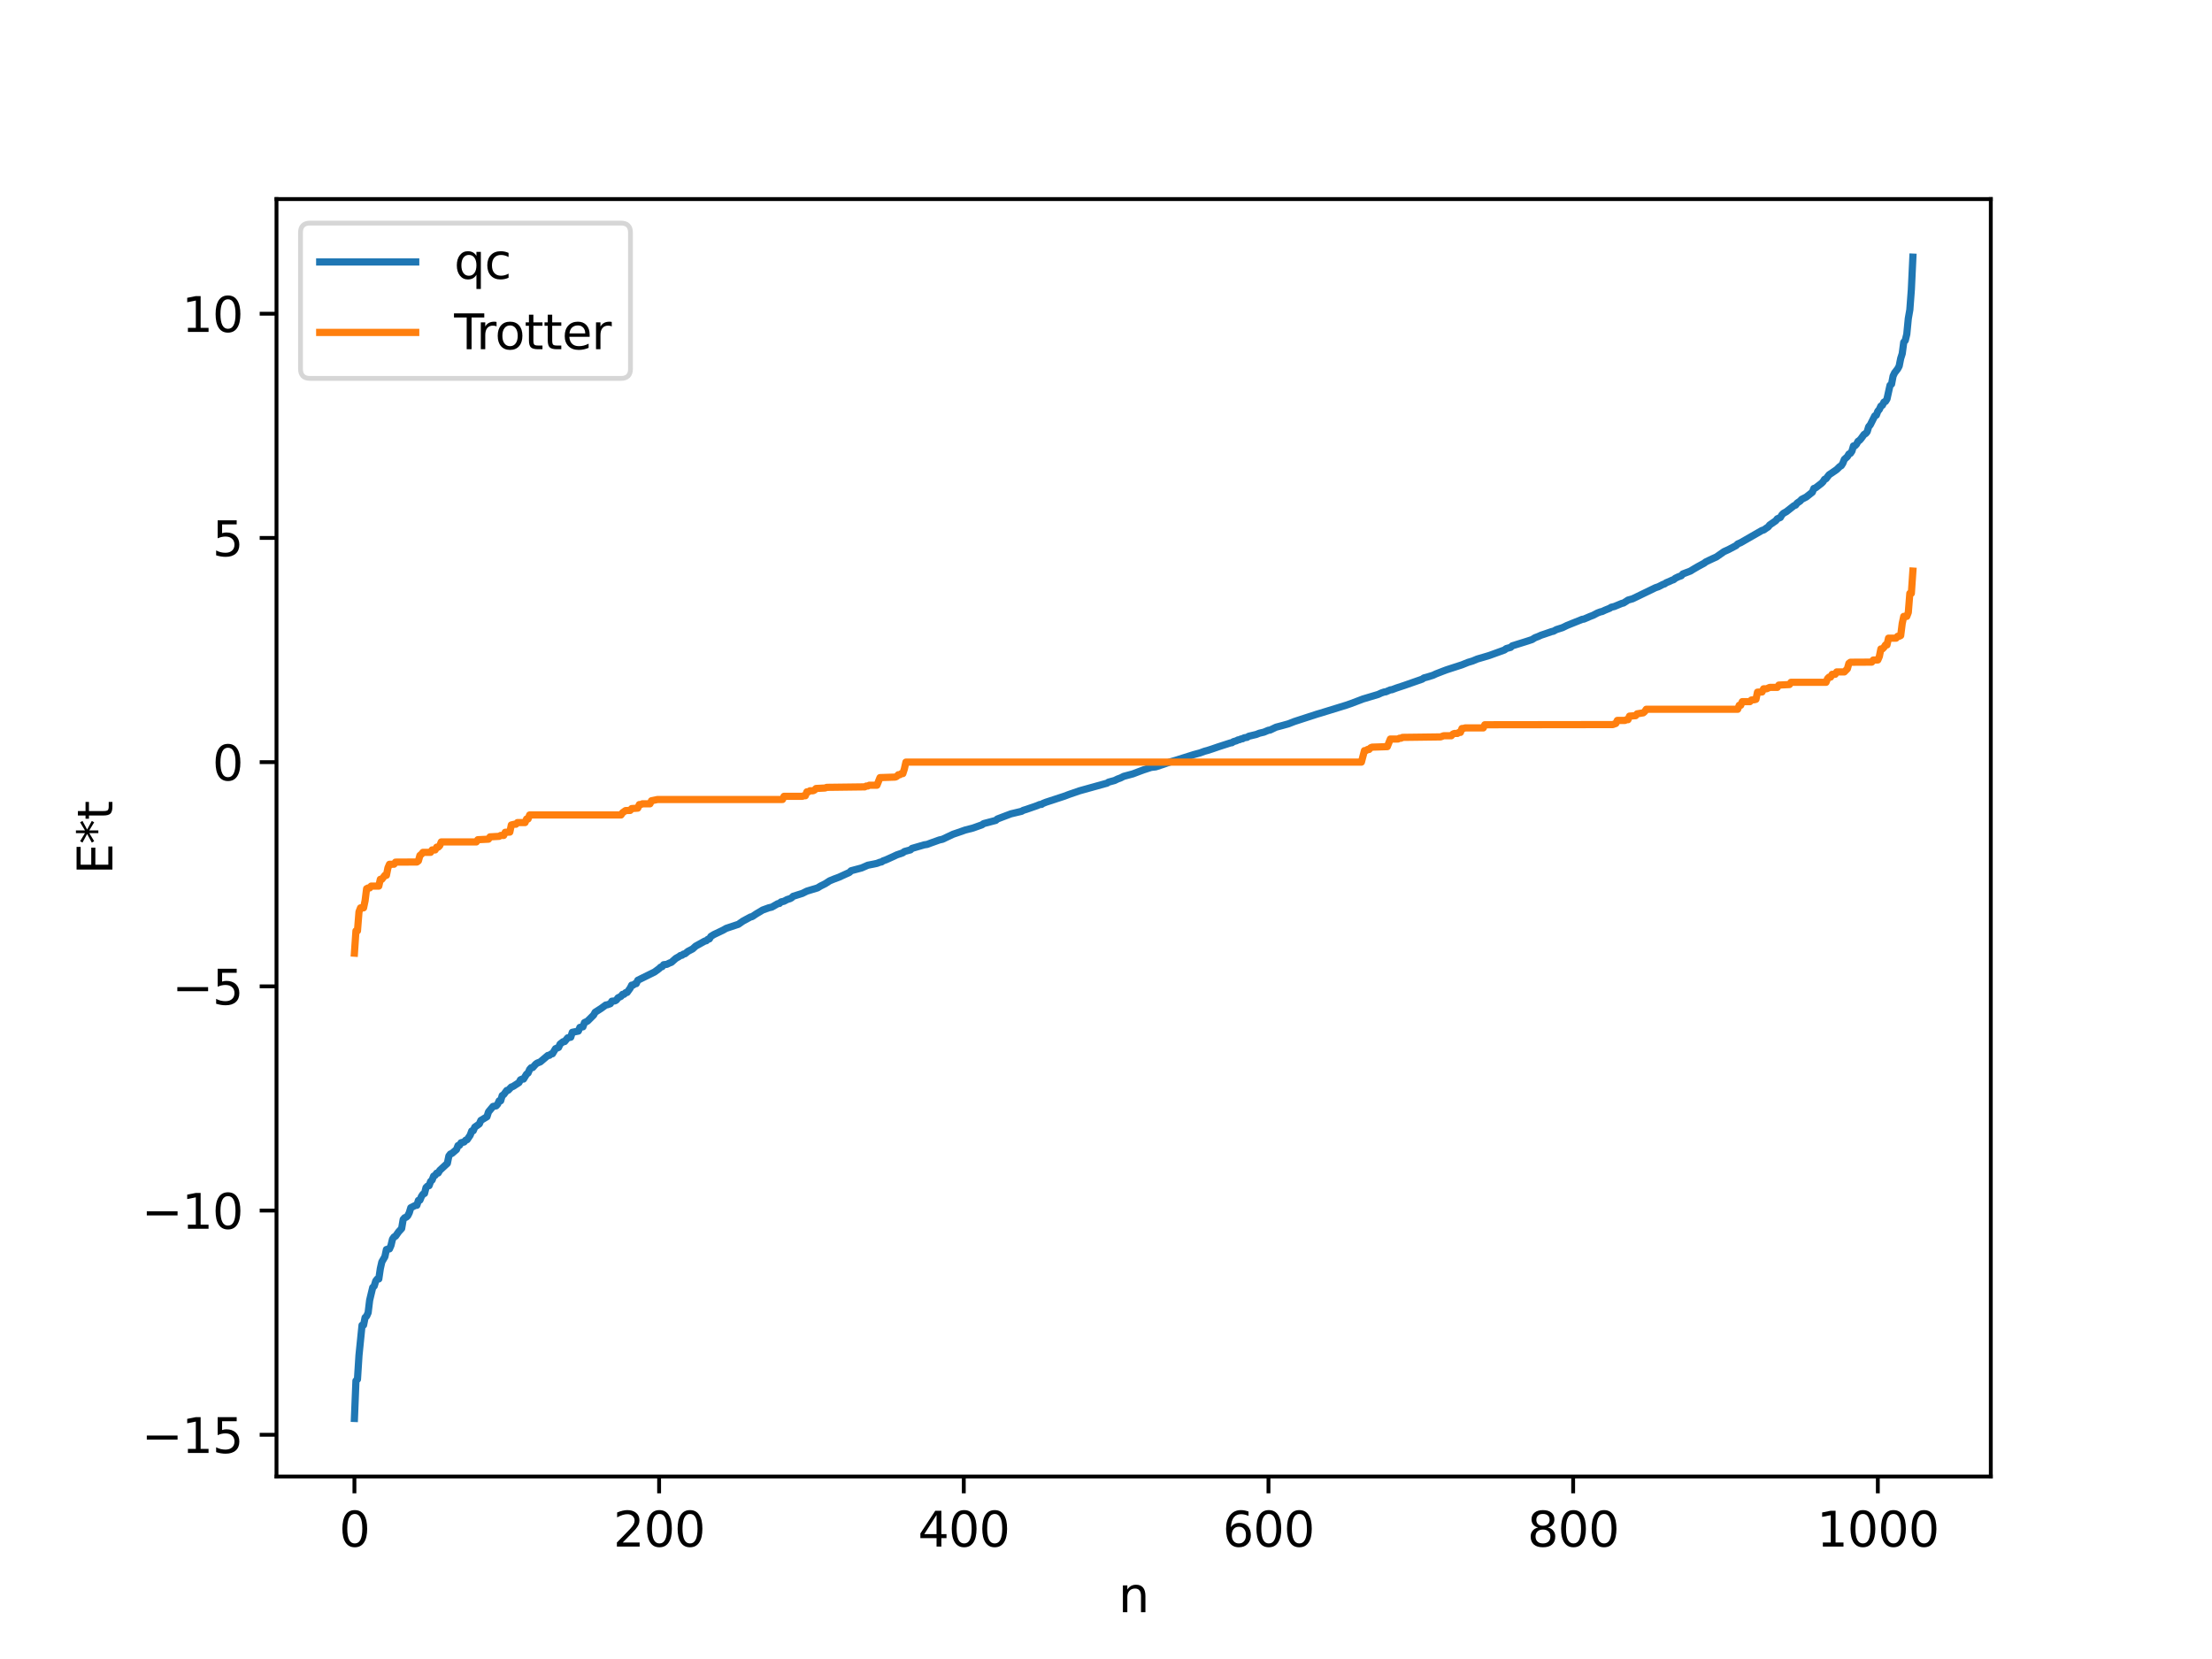 <?xml version="1.0" encoding="utf-8" standalone="no"?>
<!DOCTYPE svg PUBLIC "-//W3C//DTD SVG 1.1//EN"
  "http://www.w3.org/Graphics/SVG/1.1/DTD/svg11.dtd">
<svg xmlns:xlink="http://www.w3.org/1999/xlink" width="460.8pt" height="345.6pt" viewBox="0 0 460.8 345.6" xmlns="http://www.w3.org/2000/svg" version="1.1">
 <defs>
  <style type="text/css">*{stroke-linejoin: round; stroke-linecap: butt}</style>
 </defs>
 <g id="figure_1">
  <g id="patch_1">
   <path d="M 0 345.6 
L 460.8 345.6 
L 460.8 0 
L 0 0 
z
" style="fill: #ffffff"/>
  </g>
  <g id="axes_1">
   <g id="patch_2">
    <path d="M 57.6 307.584 
L 414.72 307.584 
L 414.72 41.472 
L 57.6 41.472 
z
" style="fill: #ffffff"/>
   </g>
   <g id="matplotlib.axis_1">
    <g id="xtick_1">
     <g id="line2d_1">
      <defs>
       <path id="mc51ba89c6d" d="M 0 0 
L 0 3.5 
" style="stroke: #000000; stroke-width: 0.8"/>
      </defs>
      <g>
       <use xlink:href="#mc51ba89c6d" x="73.833" y="307.584" style="stroke: #000000; stroke-width: 0.8"/>
      </g>
     </g>
     <g id="text_1">
      <!-- 0 -->
      <g transform="translate(70.651 322.182) scale(0.1 -0.1)">
       <defs>
        <path id="DejaVuSans-30" d="M 2034 4250 
Q 1547 4250 1301 3770 
Q 1056 3291 1056 2328 
Q 1056 1369 1301 889 
Q 1547 409 2034 409 
Q 2525 409 2770 889 
Q 3016 1369 3016 2328 
Q 3016 3291 2770 3770 
Q 2525 4250 2034 4250 
z
M 2034 4750 
Q 2819 4750 3233 4129 
Q 3647 3509 3647 2328 
Q 3647 1150 3233 529 
Q 2819 -91 2034 -91 
Q 1250 -91 836 529 
Q 422 1150 422 2328 
Q 422 3509 836 4129 
Q 1250 4750 2034 4750 
z
" transform="scale(0.016)"/>
       </defs>
       <use xlink:href="#DejaVuSans-30"/>
      </g>
     </g>
    </g>
    <g id="xtick_2">
     <g id="line2d_2">
      <g>
       <use xlink:href="#mc51ba89c6d" x="137.304" y="307.584" style="stroke: #000000; stroke-width: 0.8"/>
      </g>
     </g>
     <g id="text_2">
      <!-- 200 -->
      <g transform="translate(127.76 322.182) scale(0.1 -0.1)">
       <defs>
        <path id="DejaVuSans-32" d="M 1228 531 
L 3431 531 
L 3431 0 
L 469 0 
L 469 531 
Q 828 903 1448 1529 
Q 2069 2156 2228 2338 
Q 2531 2678 2651 2914 
Q 2772 3150 2772 3378 
Q 2772 3750 2511 3984 
Q 2250 4219 1831 4219 
Q 1534 4219 1204 4116 
Q 875 4013 500 3803 
L 500 4441 
Q 881 4594 1212 4672 
Q 1544 4750 1819 4750 
Q 2544 4750 2975 4387 
Q 3406 4025 3406 3419 
Q 3406 3131 3298 2873 
Q 3191 2616 2906 2266 
Q 2828 2175 2409 1742 
Q 1991 1309 1228 531 
z
" transform="scale(0.016)"/>
       </defs>
       <use xlink:href="#DejaVuSans-32"/>
       <use xlink:href="#DejaVuSans-30" x="63.623"/>
       <use xlink:href="#DejaVuSans-30" x="127.246"/>
      </g>
     </g>
    </g>
    <g id="xtick_3">
     <g id="line2d_3">
      <g>
       <use xlink:href="#mc51ba89c6d" x="200.775" y="307.584" style="stroke: #000000; stroke-width: 0.8"/>
      </g>
     </g>
     <g id="text_3">
      <!-- 400 -->
      <g transform="translate(191.231 322.182) scale(0.1 -0.1)">
       <defs>
        <path id="DejaVuSans-34" d="M 2419 4116 
L 825 1625 
L 2419 1625 
L 2419 4116 
z
M 2253 4666 
L 3047 4666 
L 3047 1625 
L 3713 1625 
L 3713 1100 
L 3047 1100 
L 3047 0 
L 2419 0 
L 2419 1100 
L 313 1100 
L 313 1709 
L 2253 4666 
z
" transform="scale(0.016)"/>
       </defs>
       <use xlink:href="#DejaVuSans-34"/>
       <use xlink:href="#DejaVuSans-30" x="63.623"/>
       <use xlink:href="#DejaVuSans-30" x="127.246"/>
      </g>
     </g>
    </g>
    <g id="xtick_4">
     <g id="line2d_4">
      <g>
       <use xlink:href="#mc51ba89c6d" x="264.246" y="307.584" style="stroke: #000000; stroke-width: 0.8"/>
      </g>
     </g>
     <g id="text_4">
      <!-- 600 -->
      <g transform="translate(254.702 322.182) scale(0.1 -0.1)">
       <defs>
        <path id="DejaVuSans-36" d="M 2113 2584 
Q 1688 2584 1439 2293 
Q 1191 2003 1191 1497 
Q 1191 994 1439 701 
Q 1688 409 2113 409 
Q 2538 409 2786 701 
Q 3034 994 3034 1497 
Q 3034 2003 2786 2293 
Q 2538 2584 2113 2584 
z
M 3366 4563 
L 3366 3988 
Q 3128 4100 2886 4159 
Q 2644 4219 2406 4219 
Q 1781 4219 1451 3797 
Q 1122 3375 1075 2522 
Q 1259 2794 1537 2939 
Q 1816 3084 2150 3084 
Q 2853 3084 3261 2657 
Q 3669 2231 3669 1497 
Q 3669 778 3244 343 
Q 2819 -91 2113 -91 
Q 1303 -91 875 529 
Q 447 1150 447 2328 
Q 447 3434 972 4092 
Q 1497 4750 2381 4750 
Q 2619 4750 2861 4703 
Q 3103 4656 3366 4563 
z
" transform="scale(0.016)"/>
       </defs>
       <use xlink:href="#DejaVuSans-36"/>
       <use xlink:href="#DejaVuSans-30" x="63.623"/>
       <use xlink:href="#DejaVuSans-30" x="127.246"/>
      </g>
     </g>
    </g>
    <g id="xtick_5">
     <g id="line2d_5">
      <g>
       <use xlink:href="#mc51ba89c6d" x="327.717" y="307.584" style="stroke: #000000; stroke-width: 0.8"/>
      </g>
     </g>
     <g id="text_5">
      <!-- 800 -->
      <g transform="translate(318.173 322.182) scale(0.1 -0.1)">
       <defs>
        <path id="DejaVuSans-38" d="M 2034 2216 
Q 1584 2216 1326 1975 
Q 1069 1734 1069 1313 
Q 1069 891 1326 650 
Q 1584 409 2034 409 
Q 2484 409 2743 651 
Q 3003 894 3003 1313 
Q 3003 1734 2745 1975 
Q 2488 2216 2034 2216 
z
M 1403 2484 
Q 997 2584 770 2862 
Q 544 3141 544 3541 
Q 544 4100 942 4425 
Q 1341 4750 2034 4750 
Q 2731 4750 3128 4425 
Q 3525 4100 3525 3541 
Q 3525 3141 3298 2862 
Q 3072 2584 2669 2484 
Q 3125 2378 3379 2068 
Q 3634 1759 3634 1313 
Q 3634 634 3220 271 
Q 2806 -91 2034 -91 
Q 1263 -91 848 271 
Q 434 634 434 1313 
Q 434 1759 690 2068 
Q 947 2378 1403 2484 
z
M 1172 3481 
Q 1172 3119 1398 2916 
Q 1625 2713 2034 2713 
Q 2441 2713 2670 2916 
Q 2900 3119 2900 3481 
Q 2900 3844 2670 4047 
Q 2441 4250 2034 4250 
Q 1625 4250 1398 4047 
Q 1172 3844 1172 3481 
z
" transform="scale(0.016)"/>
       </defs>
       <use xlink:href="#DejaVuSans-38"/>
       <use xlink:href="#DejaVuSans-30" x="63.623"/>
       <use xlink:href="#DejaVuSans-30" x="127.246"/>
      </g>
     </g>
    </g>
    <g id="xtick_6">
     <g id="line2d_6">
      <g>
       <use xlink:href="#mc51ba89c6d" x="391.188" y="307.584" style="stroke: #000000; stroke-width: 0.8"/>
      </g>
     </g>
     <g id="text_6">
      <!-- 1000 -->
      <g transform="translate(378.463 322.182) scale(0.1 -0.1)">
       <defs>
        <path id="DejaVuSans-31" d="M 794 531 
L 1825 531 
L 1825 4091 
L 703 3866 
L 703 4441 
L 1819 4666 
L 2450 4666 
L 2450 531 
L 3481 531 
L 3481 0 
L 794 0 
L 794 531 
z
" transform="scale(0.016)"/>
       </defs>
       <use xlink:href="#DejaVuSans-31"/>
       <use xlink:href="#DejaVuSans-30" x="63.623"/>
       <use xlink:href="#DejaVuSans-30" x="127.246"/>
       <use xlink:href="#DejaVuSans-30" x="190.869"/>
      </g>
     </g>
    </g>
    <g id="text_7">
     <!-- n -->
     <g transform="translate(232.991 335.861) scale(0.1 -0.1)">
      <defs>
       <path id="DejaVuSans-6e" d="M 3513 2113 
L 3513 0 
L 2938 0 
L 2938 2094 
Q 2938 2591 2744 2837 
Q 2550 3084 2163 3084 
Q 1697 3084 1428 2787 
Q 1159 2491 1159 1978 
L 1159 0 
L 581 0 
L 581 3500 
L 1159 3500 
L 1159 2956 
Q 1366 3272 1645 3428 
Q 1925 3584 2291 3584 
Q 2894 3584 3203 3211 
Q 3513 2838 3513 2113 
z
" transform="scale(0.016)"/>
      </defs>
      <use xlink:href="#DejaVuSans-6e"/>
     </g>
    </g>
   </g>
   <g id="matplotlib.axis_2">
    <g id="ytick_1">
     <g id="line2d_7">
      <defs>
       <path id="m33b3efc03b" d="M 0 0 
L -3.5 0 
" style="stroke: #000000; stroke-width: 0.8"/>
      </defs>
      <g>
       <use xlink:href="#m33b3efc03b" x="57.6" y="298.885" style="stroke: #000000; stroke-width: 0.8"/>
      </g>
     </g>
     <g id="text_8">
      <!-- −15 -->
      <g transform="translate(29.495 302.684) scale(0.1 -0.1)">
       <defs>
        <path id="DejaVuSans-2212" d="M 678 2272 
L 4684 2272 
L 4684 1741 
L 678 1741 
L 678 2272 
z
" transform="scale(0.016)"/>
        <path id="DejaVuSans-35" d="M 691 4666 
L 3169 4666 
L 3169 4134 
L 1269 4134 
L 1269 2991 
Q 1406 3038 1543 3061 
Q 1681 3084 1819 3084 
Q 2600 3084 3056 2656 
Q 3513 2228 3513 1497 
Q 3513 744 3044 326 
Q 2575 -91 1722 -91 
Q 1428 -91 1123 -41 
Q 819 9 494 109 
L 494 744 
Q 775 591 1075 516 
Q 1375 441 1709 441 
Q 2250 441 2565 725 
Q 2881 1009 2881 1497 
Q 2881 1984 2565 2268 
Q 2250 2553 1709 2553 
Q 1456 2553 1204 2497 
Q 953 2441 691 2322 
L 691 4666 
z
" transform="scale(0.016)"/>
       </defs>
       <use xlink:href="#DejaVuSans-2212"/>
       <use xlink:href="#DejaVuSans-31" x="83.789"/>
       <use xlink:href="#DejaVuSans-35" x="147.412"/>
      </g>
     </g>
    </g>
    <g id="ytick_2">
     <g id="line2d_8">
      <g>
       <use xlink:href="#m33b3efc03b" x="57.6" y="252.178" style="stroke: #000000; stroke-width: 0.8"/>
      </g>
     </g>
     <g id="text_9">
      <!-- −10 -->
      <g transform="translate(29.495 255.977) scale(0.1 -0.1)">
       <use xlink:href="#DejaVuSans-2212"/>
       <use xlink:href="#DejaVuSans-31" x="83.789"/>
       <use xlink:href="#DejaVuSans-30" x="147.412"/>
      </g>
     </g>
    </g>
    <g id="ytick_3">
     <g id="line2d_9">
      <g>
       <use xlink:href="#m33b3efc03b" x="57.6" y="205.471" style="stroke: #000000; stroke-width: 0.8"/>
      </g>
     </g>
     <g id="text_10">
      <!-- −5 -->
      <g transform="translate(35.858 209.27) scale(0.1 -0.1)">
       <use xlink:href="#DejaVuSans-2212"/>
       <use xlink:href="#DejaVuSans-35" x="83.789"/>
      </g>
     </g>
    </g>
    <g id="ytick_4">
     <g id="line2d_10">
      <g>
       <use xlink:href="#m33b3efc03b" x="57.6" y="158.764" style="stroke: #000000; stroke-width: 0.8"/>
      </g>
     </g>
     <g id="text_11">
      <!-- 0 -->
      <g transform="translate(44.237 162.564) scale(0.1 -0.1)">
       <use xlink:href="#DejaVuSans-30"/>
      </g>
     </g>
    </g>
    <g id="ytick_5">
     <g id="line2d_11">
      <g>
       <use xlink:href="#m33b3efc03b" x="57.6" y="112.058" style="stroke: #000000; stroke-width: 0.8"/>
      </g>
     </g>
     <g id="text_12">
      <!-- 5 -->
      <g transform="translate(44.237 115.857) scale(0.1 -0.1)">
       <use xlink:href="#DejaVuSans-35"/>
      </g>
     </g>
    </g>
    <g id="ytick_6">
     <g id="line2d_12">
      <g>
       <use xlink:href="#m33b3efc03b" x="57.6" y="65.351" style="stroke: #000000; stroke-width: 0.8"/>
      </g>
     </g>
     <g id="text_13">
      <!-- 10 -->
      <g transform="translate(37.875 69.15) scale(0.1 -0.1)">
       <use xlink:href="#DejaVuSans-31"/>
       <use xlink:href="#DejaVuSans-30" x="63.623"/>
      </g>
     </g>
    </g>
    <g id="text_14">
     <!-- E*t -->
     <g transform="translate(23.416 182.148) rotate(-90) scale(0.1 -0.1)">
      <defs>
       <path id="DejaVuSans-45" d="M 628 4666 
L 3578 4666 
L 3578 4134 
L 1259 4134 
L 1259 2753 
L 3481 2753 
L 3481 2222 
L 1259 2222 
L 1259 531 
L 3634 531 
L 3634 0 
L 628 0 
L 628 4666 
z
" transform="scale(0.016)"/>
       <path id="DejaVuSans-2a" d="M 3009 3897 
L 1888 3291 
L 3009 2681 
L 2828 2375 
L 1778 3009 
L 1778 1831 
L 1422 1831 
L 1422 3009 
L 372 2375 
L 191 2681 
L 1313 3291 
L 191 3897 
L 372 4206 
L 1422 3572 
L 1422 4750 
L 1778 4750 
L 1778 3572 
L 2828 4206 
L 3009 3897 
z
" transform="scale(0.016)"/>
       <path id="DejaVuSans-74" d="M 1172 4494 
L 1172 3500 
L 2356 3500 
L 2356 3053 
L 1172 3053 
L 1172 1153 
Q 1172 725 1289 603 
Q 1406 481 1766 481 
L 2356 481 
L 2356 0 
L 1766 0 
Q 1100 0 847 248 
Q 594 497 594 1153 
L 594 3053 
L 172 3053 
L 172 3500 
L 594 3500 
L 594 4494 
L 1172 4494 
z
" transform="scale(0.016)"/>
      </defs>
      <use xlink:href="#DejaVuSans-45"/>
      <use xlink:href="#DejaVuSans-2a" x="63.184"/>
      <use xlink:href="#DejaVuSans-74" x="113.184"/>
     </g>
    </g>
   </g>
   <g id="line2d_13">
    <path d="M 73.833 295.488 
L 74.15 287.635 
L 74.467 287.339 
L 74.785 282.322 
L 75.42 276.06 
L 75.737 276.044 
L 76.054 274.47 
L 76.372 274.174 
L 76.689 273.461 
L 77.006 270.845 
L 77.641 268.207 
L 77.958 267.906 
L 78.276 266.841 
L 78.593 266.438 
L 78.91 266.432 
L 79.228 264.272 
L 79.545 262.879 
L 80.18 261.786 
L 80.497 260.297 
L 81.132 260.169 
L 81.449 259.443 
L 81.767 258.126 
L 82.084 257.68 
L 82.401 257.513 
L 83.036 256.614 
L 83.671 255.915 
L 83.988 254.033 
L 84.305 253.676 
L 84.623 253.565 
L 84.94 253.269 
L 85.258 252.631 
L 85.575 251.59 
L 86.527 251.107 
L 86.844 251.08 
L 87.162 250.064 
L 87.479 250.015 
L 87.796 249.233 
L 88.114 248.768 
L 88.431 248.621 
L 88.748 247.397 
L 89.066 247.081 
L 89.383 246.999 
L 89.7 246.121 
L 90.018 245.824 
L 90.335 245.003 
L 90.653 244.84 
L 90.97 244.386 
L 91.287 244.359 
L 91.605 243.817 
L 93.191 242.348 
L 93.509 240.812 
L 93.826 240.402 
L 94.143 240.28 
L 95.096 239.467 
L 95.413 238.642 
L 95.73 238.58 
L 96.048 238.05 
L 96.682 237.898 
L 97 237.532 
L 97.317 237.415 
L 97.952 236.475 
L 98.269 235.605 
L 98.586 235.558 
L 98.904 234.805 
L 99.539 234.36 
L 99.856 234.122 
L 100.173 233.401 
L 101.443 232.635 
L 101.76 231.631 
L 102.712 230.486 
L 103.347 230.375 
L 103.664 230.023 
L 103.981 229.324 
L 104.299 229.316 
L 104.616 228.224 
L 104.934 228.019 
L 105.568 227.163 
L 105.886 227.101 
L 106.52 226.443 
L 106.838 226.344 
L 108.107 225.53 
L 108.424 224.944 
L 108.742 224.796 
L 109.059 224.792 
L 109.694 223.756 
L 110.011 223.532 
L 110.329 222.792 
L 110.646 222.433 
L 110.963 222.397 
L 111.598 221.688 
L 111.915 221.459 
L 112.55 221.211 
L 114.137 219.866 
L 114.454 219.845 
L 114.772 219.582 
L 115.089 219.517 
L 115.724 218.457 
L 116.358 218.205 
L 116.676 217.499 
L 117.31 217.007 
L 117.628 216.974 
L 118.262 216.198 
L 118.897 216.072 
L 119.215 215.048 
L 120.484 214.796 
L 120.801 214.024 
L 121.436 213.906 
L 121.753 213.026 
L 122.388 212.721 
L 123.658 211.459 
L 123.975 210.874 
L 125.244 210.059 
L 126.196 209.364 
L 126.514 209.315 
L 127.148 209.09 
L 127.466 208.57 
L 128.1 208.506 
L 128.418 208.319 
L 128.735 207.873 
L 129.37 207.556 
L 129.687 207.146 
L 130.005 207.131 
L 130.322 206.794 
L 130.639 206.746 
L 131.274 205.865 
L 131.591 205.222 
L 131.909 205.206 
L 132.226 204.963 
L 132.543 204.905 
L 132.861 204.209 
L 136.352 202.485 
L 137.304 201.784 
L 137.621 201.47 
L 137.939 201.377 
L 138.256 200.965 
L 138.891 200.896 
L 139.525 200.59 
L 139.843 200.487 
L 140.795 199.643 
L 141.429 199.287 
L 141.747 199.049 
L 142.064 199 
L 142.381 198.753 
L 142.699 198.685 
L 143.334 198.174 
L 144.286 197.677 
L 144.92 197.098 
L 146.824 196.043 
L 147.142 195.97 
L 147.459 195.671 
L 147.777 195.591 
L 148.094 195.066 
L 148.729 194.677 
L 150.633 193.768 
L 151.267 193.401 
L 153.172 192.761 
L 153.806 192.553 
L 154.758 191.889 
L 156.345 191.026 
L 156.662 190.957 
L 157.615 190.331 
L 158.884 189.574 
L 160.153 189.111 
L 160.788 188.965 
L 162.058 188.236 
L 162.375 188.209 
L 162.692 187.889 
L 163.327 187.742 
L 163.962 187.399 
L 164.596 187.195 
L 164.914 187.019 
L 165.231 186.713 
L 167.135 186.114 
L 168.087 185.64 
L 170.309 184.965 
L 170.943 184.576 
L 171.896 184.102 
L 172.848 183.486 
L 173.8 183.097 
L 174.752 182.746 
L 176.973 181.732 
L 177.291 181.395 
L 179.512 180.801 
L 180.781 180.242 
L 182.051 179.993 
L 182.686 179.854 
L 183.32 179.61 
L 183.638 179.559 
L 183.955 179.338 
L 184.59 179.109 
L 186.177 178.394 
L 186.811 178.089 
L 188.081 177.653 
L 188.398 177.388 
L 189.667 177.044 
L 189.985 176.739 
L 192.524 176 
L 193.158 175.899 
L 193.793 175.656 
L 195.697 174.975 
L 196.332 174.834 
L 198.553 173.784 
L 199.505 173.462 
L 201.092 172.905 
L 202.679 172.499 
L 204.583 171.817 
L 204.9 171.574 
L 207.439 170.905 
L 207.757 170.615 
L 209.661 169.889 
L 210.613 169.535 
L 212.834 169.004 
L 213.152 168.812 
L 213.786 168.616 
L 216.008 167.846 
L 216.643 167.579 
L 216.96 167.575 
L 217.277 167.362 
L 217.912 167.111 
L 221.72 165.863 
L 222.672 165.502 
L 224.894 164.737 
L 230.289 163.236 
L 230.606 163.157 
L 230.924 162.936 
L 232.193 162.591 
L 232.828 162.28 
L 233.462 162.046 
L 234.097 161.723 
L 236.001 161.212 
L 237.271 160.729 
L 238.223 160.379 
L 239.81 159.86 
L 240.762 159.75 
L 242.348 159.228 
L 243.935 158.668 
L 244.887 158.393 
L 248.696 157.191 
L 249.965 156.849 
L 250.917 156.501 
L 251.552 156.329 
L 252.504 156.023 
L 253.773 155.585 
L 256.312 154.765 
L 256.629 154.722 
L 256.947 154.5 
L 257.581 154.313 
L 257.899 154.133 
L 258.216 154.092 
L 258.534 153.929 
L 258.851 153.901 
L 259.168 153.699 
L 259.803 153.601 
L 260.12 153.379 
L 261.707 152.999 
L 262.342 152.746 
L 263.294 152.519 
L 264.246 152.12 
L 264.563 152.091 
L 265.833 151.485 
L 267.102 151.15 
L 268.372 150.796 
L 269.641 150.303 
L 274.401 148.754 
L 275.036 148.571 
L 280.431 146.908 
L 281.383 146.579 
L 283.287 145.858 
L 283.922 145.614 
L 287.096 144.665 
L 287.73 144.371 
L 288.365 144.149 
L 288.682 144.121 
L 289.634 143.713 
L 289.952 143.685 
L 290.904 143.326 
L 292.491 142.802 
L 296.299 141.47 
L 296.616 141.227 
L 297.251 141.062 
L 298.52 140.673 
L 299.155 140.375 
L 300.742 139.761 
L 301.377 139.523 
L 304.55 138.494 
L 305.82 137.98 
L 306.772 137.695 
L 307.724 137.293 
L 309.31 136.829 
L 310.262 136.544 
L 313.436 135.39 
L 313.753 135.119 
L 314.705 134.855 
L 315.023 134.543 
L 315.975 134.245 
L 317.244 133.851 
L 318.196 133.549 
L 319.148 133.235 
L 319.783 132.843 
L 320.418 132.603 
L 321.053 132.316 
L 321.687 132.106 
L 323.274 131.559 
L 323.591 131.502 
L 324.226 131.158 
L 325.496 130.753 
L 326.448 130.287 
L 329.621 129.012 
L 329.939 128.977 
L 331.208 128.429 
L 331.843 128.187 
L 332.795 127.692 
L 333.429 127.454 
L 333.747 127.395 
L 334.381 127.097 
L 335.334 126.714 
L 335.651 126.496 
L 336.286 126.35 
L 337.872 125.691 
L 338.19 125.627 
L 338.824 125.228 
L 339.142 125.008 
L 340.094 124.742 
L 344.854 122.438 
L 345.489 122.223 
L 346.441 121.733 
L 346.758 121.649 
L 347.076 121.407 
L 347.71 121.148 
L 348.345 120.853 
L 348.662 120.758 
L 348.98 120.473 
L 349.615 120.166 
L 350.249 119.934 
L 350.567 119.563 
L 352.153 118.957 
L 352.788 118.564 
L 353.74 118.01 
L 355.01 117.322 
L 355.327 117.068 
L 355.962 116.757 
L 356.914 116.312 
L 357.548 116.029 
L 359.135 114.917 
L 360.087 114.484 
L 361.674 113.645 
L 361.991 113.316 
L 362.626 113.042 
L 367.069 110.489 
L 367.386 110.418 
L 368.021 109.974 
L 368.339 109.773 
L 368.656 109.361 
L 369.925 108.483 
L 370.243 108.073 
L 370.877 107.801 
L 371.195 107.259 
L 371.512 106.941 
L 372.147 106.583 
L 373.734 105.333 
L 374.051 105.23 
L 374.368 104.809 
L 375.003 104.375 
L 375.32 104.023 
L 376.272 103.541 
L 377.542 102.535 
L 377.859 101.751 
L 378.177 101.664 
L 379.446 100.684 
L 379.763 100.366 
L 380.081 99.862 
L 380.398 99.725 
L 381.033 98.899 
L 381.667 98.477 
L 382.62 97.817 
L 383.254 97.196 
L 383.572 97.01 
L 383.889 96.513 
L 384.206 95.704 
L 384.841 95.127 
L 385.158 94.582 
L 385.476 94.443 
L 385.793 93.975 
L 386.11 92.891 
L 386.428 92.862 
L 386.745 92.527 
L 387.062 91.936 
L 387.38 91.725 
L 387.697 91.366 
L 388.332 90.491 
L 388.649 90.322 
L 388.967 89.934 
L 389.284 88.879 
L 389.601 88.525 
L 390.553 86.632 
L 390.871 86.49 
L 391.188 85.661 
L 391.505 85.294 
L 391.823 84.591 
L 392.14 84.422 
L 392.458 83.773 
L 392.775 83.632 
L 393.092 83.126 
L 393.727 80.259 
L 394.044 80.024 
L 394.362 78.347 
L 394.679 77.676 
L 395.314 76.848 
L 395.631 76.26 
L 395.948 74.671 
L 396.266 73.68 
L 396.583 71.293 
L 396.9 70.923 
L 397.218 69.619 
L 397.535 66.345 
L 397.853 64.54 
L 398.17 60.317 
L 398.487 53.568 
L 398.487 53.568 
" clip-path="url(#pc7d305de08)" style="fill: none; stroke: #1f77b4; stroke-width: 1.5; stroke-linecap: square"/>
   </g>
   <g id="line2d_14">
    <path d="M 73.833 198.562 
L 74.15 193.918 
L 74.467 193.918 
L 74.785 189.948 
L 75.102 189.124 
L 75.737 189.124 
L 76.054 187.638 
L 76.372 185.131 
L 76.689 184.977 
L 77.006 184.977 
L 77.324 184.589 
L 78.91 184.589 
L 79.228 183.175 
L 79.545 183.175 
L 80.18 182.346 
L 80.497 182.346 
L 80.815 180.782 
L 81.132 180.046 
L 82.084 180.033 
L 82.401 179.597 
L 86.844 179.573 
L 87.162 179.334 
L 87.479 178.201 
L 87.796 177.95 
L 88.114 177.558 
L 89.7 177.558 
L 90.018 177.056 
L 90.653 177.056 
L 90.97 176.474 
L 91.287 176.474 
L 91.605 176.171 
L 91.922 175.39 
L 99.221 175.39 
L 99.539 174.925 
L 101.76 174.815 
L 102.077 174.333 
L 103.981 174.225 
L 104.299 174.037 
L 104.934 174.037 
L 105.251 173.376 
L 106.203 173.342 
L 106.52 171.851 
L 107.155 171.703 
L 107.472 171.703 
L 107.79 171.36 
L 109.377 171.36 
L 109.694 170.606 
L 110.011 170.606 
L 110.329 169.773 
L 129.37 169.773 
L 129.687 169.3 
L 130.322 168.855 
L 131.274 168.827 
L 131.591 168.439 
L 132.861 168.351 
L 133.178 167.606 
L 133.496 167.606 
L 133.813 167.45 
L 135.4 167.45 
L 135.717 166.814 
L 136.986 166.549 
L 163.01 166.549 
L 163.327 165.889 
L 167.135 165.889 
L 167.453 165.769 
L 167.77 165.769 
L 168.087 164.952 
L 168.405 164.952 
L 168.722 164.734 
L 169.357 164.734 
L 169.674 164.594 
L 169.991 164.257 
L 171.896 164.155 
L 172.213 164.02 
L 180.147 163.919 
L 180.464 163.745 
L 180.781 163.745 
L 181.099 163.575 
L 182.686 163.575 
L 183.32 161.989 
L 186.494 161.882 
L 186.811 161.743 
L 187.129 161.394 
L 187.446 161.394 
L 187.763 161.158 
L 188.081 161.158 
L 188.398 160.171 
L 188.715 158.764 
L 283.605 158.764 
L 284.239 156.371 
L 284.557 156.371 
L 284.874 156.134 
L 285.191 156.134 
L 285.509 155.785 
L 285.826 155.646 
L 289 155.54 
L 289.634 153.953 
L 291.221 153.953 
L 291.539 153.783 
L 291.856 153.783 
L 292.173 153.61 
L 300.107 153.509 
L 300.742 153.272 
L 302.329 153.272 
L 302.646 152.935 
L 302.963 152.794 
L 303.598 152.794 
L 303.915 152.576 
L 304.233 152.576 
L 304.55 151.76 
L 304.867 151.76 
L 305.185 151.639 
L 308.993 151.639 
L 309.31 150.98 
L 335.968 150.944 
L 336.603 150.714 
L 336.92 150.079 
L 338.507 150.079 
L 338.824 149.923 
L 339.142 149.923 
L 339.459 149.178 
L 340.729 149.089 
L 341.046 148.702 
L 342.315 148.501 
L 342.633 148.229 
L 342.95 147.755 
L 361.991 147.755 
L 362.309 146.923 
L 362.626 146.923 
L 362.943 146.169 
L 364.53 146.169 
L 364.848 145.825 
L 365.482 145.766 
L 365.8 145.678 
L 366.117 144.186 
L 367.069 144.153 
L 367.386 143.492 
L 368.021 143.492 
L 368.656 143.195 
L 370.243 143.195 
L 370.56 142.713 
L 372.781 142.603 
L 373.099 142.138 
L 380.398 142.138 
L 380.715 141.358 
L 381.033 141.055 
L 381.35 141.055 
L 381.667 140.472 
L 382.302 140.472 
L 382.62 139.971 
L 384.206 139.971 
L 384.841 139.328 
L 385.158 138.195 
L 385.476 137.956 
L 389.919 137.931 
L 390.236 137.496 
L 391.188 137.483 
L 391.505 136.747 
L 391.823 135.182 
L 392.14 135.182 
L 392.458 134.866 
L 392.775 134.354 
L 393.092 134.354 
L 393.41 132.939 
L 394.996 132.939 
L 395.314 132.552 
L 395.631 132.552 
L 395.948 132.398 
L 396.266 129.89 
L 396.583 128.405 
L 397.218 128.405 
L 397.535 127.581 
L 397.853 123.611 
L 398.17 123.611 
L 398.487 118.967 
L 398.487 118.967 
" clip-path="url(#pc7d305de08)" style="fill: none; stroke: #ff7f0e; stroke-width: 1.5; stroke-linecap: square"/>
   </g>
   <g id="patch_3">
    <path d="M 57.6 307.584 
L 57.6 41.472 
" style="fill: none; stroke: #000000; stroke-width: 0.8; stroke-linejoin: miter; stroke-linecap: square"/>
   </g>
   <g id="patch_4">
    <path d="M 414.72 307.584 
L 414.72 41.472 
" style="fill: none; stroke: #000000; stroke-width: 0.8; stroke-linejoin: miter; stroke-linecap: square"/>
   </g>
   <g id="patch_5">
    <path d="M 57.6 307.584 
L 414.72 307.584 
" style="fill: none; stroke: #000000; stroke-width: 0.8; stroke-linejoin: miter; stroke-linecap: square"/>
   </g>
   <g id="patch_6">
    <path d="M 57.6 41.472 
L 414.72 41.472 
" style="fill: none; stroke: #000000; stroke-width: 0.8; stroke-linejoin: miter; stroke-linecap: square"/>
   </g>
   <g id="legend_1">
    <g id="patch_7">
     <path d="M 64.6 78.828 
L 129.342 78.828 
Q 131.342 78.828 131.342 76.828 
L 131.342 48.472 
Q 131.342 46.472 129.342 46.472 
L 64.6 46.472 
Q 62.6 46.472 62.6 48.472 
L 62.6 76.828 
Q 62.6 78.828 64.6 78.828 
z
" style="fill: #ffffff; opacity: 0.8; stroke: #cccccc; stroke-linejoin: miter"/>
    </g>
    <g id="line2d_15">
     <path d="M 66.6 54.57 
L 76.6 54.57 
L 86.6 54.57 
" style="fill: none; stroke: #1f77b4; stroke-width: 1.5; stroke-linecap: square"/>
    </g>
    <g id="text_15">
     <!-- qc -->
     <g transform="translate(94.6 58.07) scale(0.1 -0.1)">
      <defs>
       <path id="DejaVuSans-71" d="M 947 1747 
Q 947 1113 1208 752 
Q 1469 391 1925 391 
Q 2381 391 2643 752 
Q 2906 1113 2906 1747 
Q 2906 2381 2643 2742 
Q 2381 3103 1925 3103 
Q 1469 3103 1208 2742 
Q 947 2381 947 1747 
z
M 2906 525 
Q 2725 213 2448 61 
Q 2172 -91 1784 -91 
Q 1150 -91 751 415 
Q 353 922 353 1747 
Q 353 2572 751 3078 
Q 1150 3584 1784 3584 
Q 2172 3584 2448 3432 
Q 2725 3281 2906 2969 
L 2906 3500 
L 3481 3500 
L 3481 -1331 
L 2906 -1331 
L 2906 525 
z
" transform="scale(0.016)"/>
       <path id="DejaVuSans-63" d="M 3122 3366 
L 3122 2828 
Q 2878 2963 2633 3030 
Q 2388 3097 2138 3097 
Q 1578 3097 1268 2742 
Q 959 2388 959 1747 
Q 959 1106 1268 751 
Q 1578 397 2138 397 
Q 2388 397 2633 464 
Q 2878 531 3122 666 
L 3122 134 
Q 2881 22 2623 -34 
Q 2366 -91 2075 -91 
Q 1284 -91 818 406 
Q 353 903 353 1747 
Q 353 2603 823 3093 
Q 1294 3584 2113 3584 
Q 2378 3584 2631 3529 
Q 2884 3475 3122 3366 
z
" transform="scale(0.016)"/>
      </defs>
      <use xlink:href="#DejaVuSans-71"/>
      <use xlink:href="#DejaVuSans-63" x="63.477"/>
     </g>
    </g>
    <g id="line2d_16">
     <path d="M 66.6 69.249 
L 76.6 69.249 
L 86.6 69.249 
" style="fill: none; stroke: #ff7f0e; stroke-width: 1.5; stroke-linecap: square"/>
    </g>
    <g id="text_16">
     <!-- Trotter -->
     <g transform="translate(94.6 72.749) scale(0.1 -0.1)">
      <defs>
       <path id="DejaVuSans-54" d="M -19 4666 
L 3928 4666 
L 3928 4134 
L 2272 4134 
L 2272 0 
L 1638 0 
L 1638 4134 
L -19 4134 
L -19 4666 
z
" transform="scale(0.016)"/>
       <path id="DejaVuSans-72" d="M 2631 2963 
Q 2534 3019 2420 3045 
Q 2306 3072 2169 3072 
Q 1681 3072 1420 2755 
Q 1159 2438 1159 1844 
L 1159 0 
L 581 0 
L 581 3500 
L 1159 3500 
L 1159 2956 
Q 1341 3275 1631 3429 
Q 1922 3584 2338 3584 
Q 2397 3584 2469 3576 
Q 2541 3569 2628 3553 
L 2631 2963 
z
" transform="scale(0.016)"/>
       <path id="DejaVuSans-6f" d="M 1959 3097 
Q 1497 3097 1228 2736 
Q 959 2375 959 1747 
Q 959 1119 1226 758 
Q 1494 397 1959 397 
Q 2419 397 2687 759 
Q 2956 1122 2956 1747 
Q 2956 2369 2687 2733 
Q 2419 3097 1959 3097 
z
M 1959 3584 
Q 2709 3584 3137 3096 
Q 3566 2609 3566 1747 
Q 3566 888 3137 398 
Q 2709 -91 1959 -91 
Q 1206 -91 779 398 
Q 353 888 353 1747 
Q 353 2609 779 3096 
Q 1206 3584 1959 3584 
z
" transform="scale(0.016)"/>
       <path id="DejaVuSans-65" d="M 3597 1894 
L 3597 1613 
L 953 1613 
Q 991 1019 1311 708 
Q 1631 397 2203 397 
Q 2534 397 2845 478 
Q 3156 559 3463 722 
L 3463 178 
Q 3153 47 2828 -22 
Q 2503 -91 2169 -91 
Q 1331 -91 842 396 
Q 353 884 353 1716 
Q 353 2575 817 3079 
Q 1281 3584 2069 3584 
Q 2775 3584 3186 3129 
Q 3597 2675 3597 1894 
z
M 3022 2063 
Q 3016 2534 2758 2815 
Q 2500 3097 2075 3097 
Q 1594 3097 1305 2825 
Q 1016 2553 972 2059 
L 3022 2063 
z
" transform="scale(0.016)"/>
      </defs>
      <use xlink:href="#DejaVuSans-54"/>
      <use xlink:href="#DejaVuSans-72" x="46.334"/>
      <use xlink:href="#DejaVuSans-6f" x="85.197"/>
      <use xlink:href="#DejaVuSans-74" x="146.379"/>
      <use xlink:href="#DejaVuSans-74" x="185.588"/>
      <use xlink:href="#DejaVuSans-65" x="224.797"/>
      <use xlink:href="#DejaVuSans-72" x="286.32"/>
     </g>
    </g>
   </g>
  </g>
 </g>
 <defs>
  <clipPath id="pc7d305de08">
   <rect x="57.6" y="41.472" width="357.12" height="266.112"/>
  </clipPath>
 </defs>
</svg>
